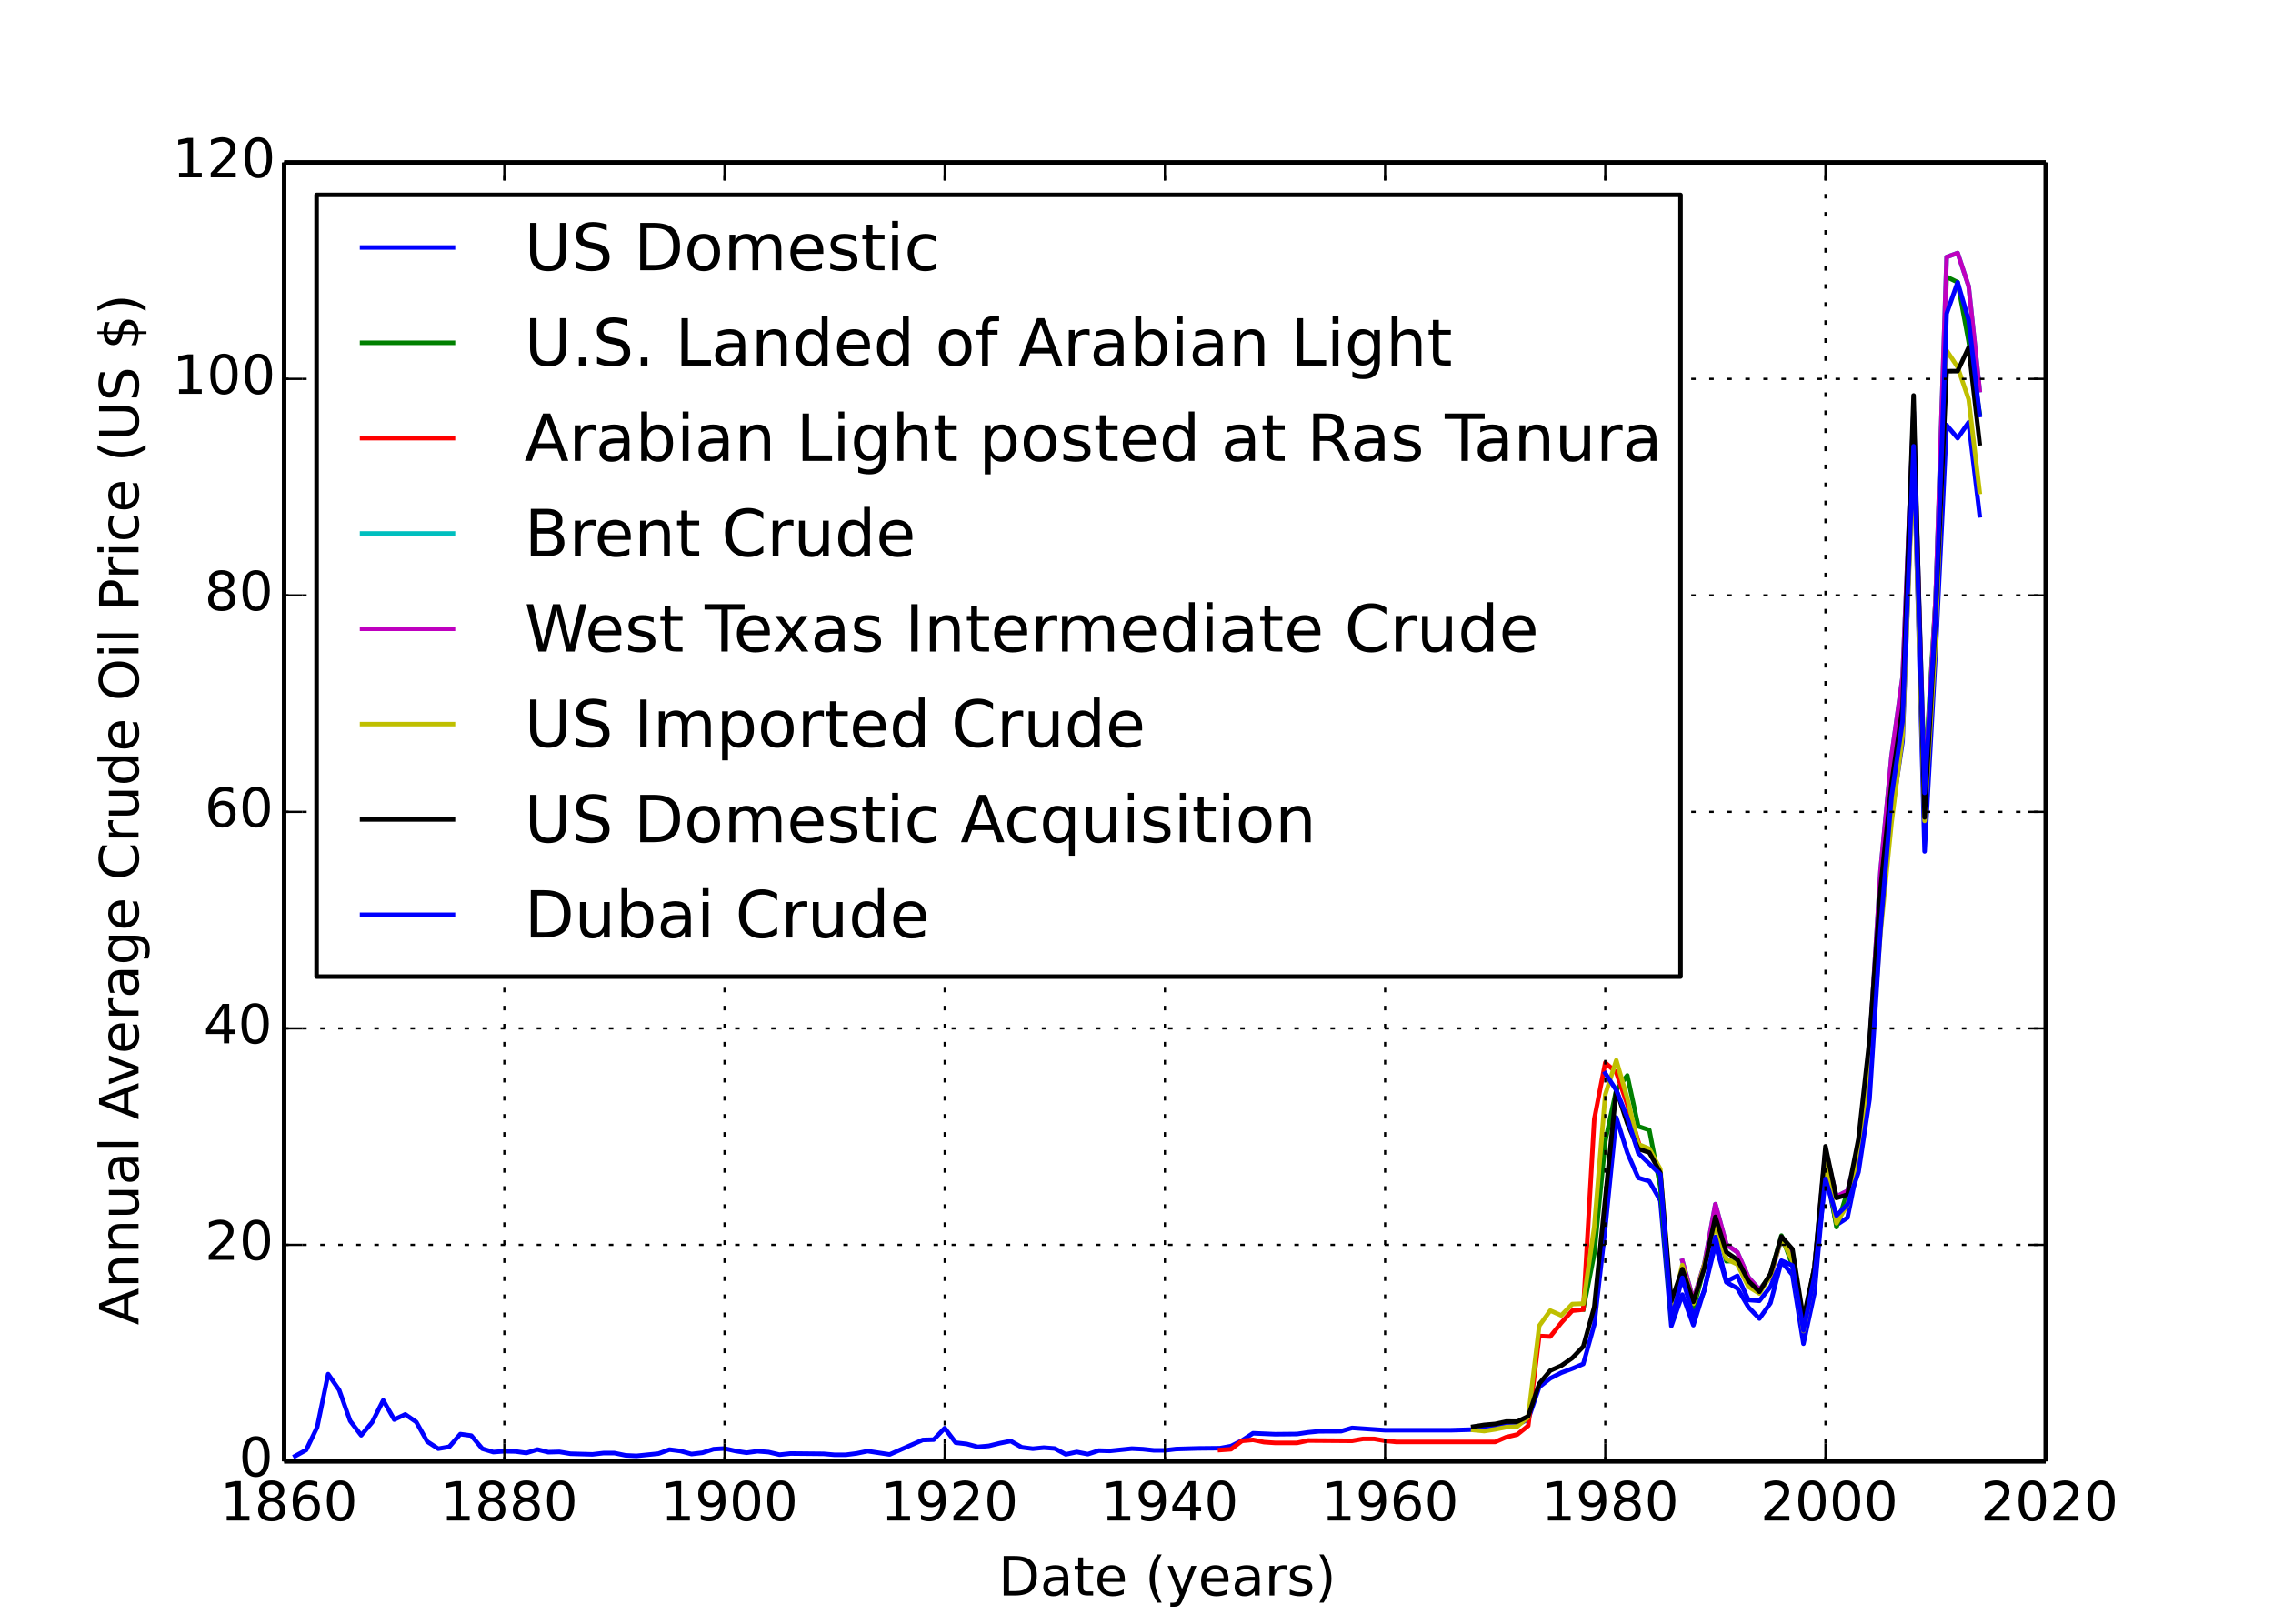 <?xml version="1.0" encoding="utf-8" standalone="no"?>
<!DOCTYPE svg PUBLIC "-//W3C//DTD SVG 1.1//EN"
  "http://www.w3.org/Graphics/SVG/1.1/DTD/svg11.dtd">
<!-- Created with matplotlib (http://matplotlib.org/) -->
<svg height="360pt" version="1.1" viewBox="0 0 504 360" width="504pt" xmlns="http://www.w3.org/2000/svg" xmlns:xlink="http://www.w3.org/1999/xlink">
 <defs>
  <style type="text/css">
*{stroke-linecap:butt;stroke-linejoin:round;}
  </style>
 </defs>
 <g id="figure_1">
  <g id="patch_1">
   <path d="
M0 360
L504 360
L504 0
L0 0
z
" style="fill:#ffffff;"/>
  </g>
  <g id="axes_1">
   <g id="patch_2">
    <path d="
M63 324
L453.6 324
L453.6 36
L63 36
z
" style="fill:#ffffff;"/>
   </g>
   <g id="line2d_1">
    <path clip-path="url(#pe2810ebbdc)" d="
M65.441 322.824
L67.882 321.48
L70.324 316.44
L72.765 304.656
L75.206 308.184
L77.647 315.024
L80.089 318.216
L82.53 315.312
L84.971 310.464
L87.412 314.736
L89.854 313.584
L92.295 315.264
L94.736 319.608
L97.177 321.192
L99.619 320.76
L102.06 317.952
L104.501 318.288
L106.943 321.192
L109.384 321.936
L111.825 321.744
L114.266 321.792
L116.707 322.128
L119.149 321.36
L121.59 321.96
L124.031 321.888
L126.472 322.296
L131.355 322.44
L133.796 322.152
L136.238 322.152
L138.679 322.656
L141.12 322.776
L146.002 322.272
L148.444 321.384
L150.885 321.696
L153.326 322.368
L155.767 322.08
L158.209 321.288
L160.65 321.144
L163.091 321.696
L165.533 322.08
L167.974 321.744
L170.415 321.936
L172.856 322.512
L175.297 322.248
L182.621 322.32
L185.062 322.536
L187.504 322.536
L189.945 322.224
L192.386 321.72
L197.269 322.464
L204.592 319.248
L207.034 319.176
L209.475 316.632
L211.916 319.848
L214.358 320.136
L216.799 320.784
L219.24 320.568
L221.681 319.968
L224.122 319.488
L226.564 320.88
L229.005 321.192
L231.446 320.952
L233.887 321.144
L236.329 322.44
L238.77 321.912
L241.211 322.392
L243.653 321.6
L246.094 321.672
L250.976 321.168
L253.417 321.288
L255.859 321.552
L258.3 321.552
L260.741 321.264
L265.624 321.12
L270.506 321.072
L272.948 320.616
L275.389 319.368
L277.83 317.76
L282.712 317.976
L287.595 317.928
L290.036 317.568
L292.477 317.328
L297.36 317.304
L299.801 316.584
L307.125 317.088
L316.89 317.088
L321.773 317.088
L326.655 316.944
L329.096 316.584
L331.538 316.368
L333.979 315.864
L336.42 315.864
L338.861 314.664
L341.302 307.512
L343.744 305.592
L346.185 304.344
L348.626 303.432
L351.068 302.4
L353.509 293.664
L355.95 272.184
L358.391 247.752
L360.832 255.552
L363.274 261.144
L365.715 261.888
L368.156 266.184
L370.597 293.976
L373.039 287.04
L375.48 293.808
L377.921 285.936
L380.363 275.928
L382.804 284.304
L385.245 285.624
L387.686 289.8
L390.127 292.344
L392.569 288.912
L395.01 279.696
L397.451 282.648
L399.892 297.912
L402.334 286.656
L404.775 259.872
L407.216 271.584
L409.658 269.976
L412.099 257.856
L414.54 235.752
L416.981 203.328
L419.422 180.744
L421.864 164.352
L424.305 98.304
L426.746 188.76
L429.188 144.696
L431.629 94.248
L434.07 97.152
L436.511 93.624
L438.953 114.264
L438.953 114.264" style="fill:none;stroke:#0000ff;stroke-linecap:square;"/>
   </g>
   <g id="line2d_2">
    <path clip-path="url(#pe2810ebbdc)" d="
M351.068 290.304
L353.509 277.968
L355.95 253.032
L358.391 241.632
L360.832 238.44
L363.274 249.72
L365.715 250.536
L368.156 263.16
L370.597 292.656
L373.039 281.088
L375.48 290.304
L377.921 280.896
L380.363 270.024
L382.804 279.624
L385.245 279.504
L387.686 284.112
L390.127 286.008
L392.569 282.792
L395.01 273.936
L397.451 280.536
L399.892 294.336
L402.334 280.728
L404.775 257.904
L407.216 272.064
L412.099 256.2
L414.54 232.776
L416.981 196.992
L419.422 178.776
L421.864 152.112
L424.305 97.488
L426.746 172.56
L429.188 132.84
L431.629 61.368
L434.07 62.568
L436.511 75.744
L438.953 91.608
L438.953 91.608" style="fill:none;stroke:#008000;stroke-linecap:square;"/>
   </g>
   <g id="line2d_3">
    <path clip-path="url(#pe2810ebbdc)" d="
M270.506 321.48
L272.948 321.312
L275.389 319.44
L277.83 319.224
L280.271 319.728
L282.712 319.896
L287.595 319.896
L290.036 319.368
L299.801 319.44
L302.243 319.008
L304.684 319.008
L307.125 319.44
L309.566 319.68
L331.538 319.68
L333.979 318.624
L336.42 318.048
L338.861 316.104
L341.302 296.208
L343.744 296.328
L346.185 293.28
L348.626 290.592
L351.068 290.352
L353.509 248.136
L355.95 235.608
L358.391 237.768
L360.832 244.872
L363.274 253.08
L363.274 253.08" style="fill:none;stroke:#ff0000;stroke-linecap:square;"/>
   </g>
   <g id="line2d_4">
    <path clip-path="url(#pe2810ebbdc)" d="
M373.039 279.528
L375.48 288.216
L377.921 280.248
L380.363 266.976
L382.804 275.904
L385.245 277.632
L387.686 283.176
L390.127 285.936
L392.569 283.152
L395.01 274.464
L397.451 278.136
L399.892 293.376
L402.334 281.04
L404.775 255.216
L407.216 265.296
L409.658 264.024
L412.099 254.76
L414.54 232.176
L416.981 193.032
L419.422 167.616
L421.864 150.144
L424.305 91.344
L426.746 175.824
L429.188 132.936
L431.629 56.976
L434.07 56.088
L436.511 63.456
L438.953 86.472
L438.953 86.472" style="fill:none;stroke:#00bfbf;stroke-linecap:square;"/>
   </g>
   <g id="line2d_5">
    <path clip-path="url(#pe2810ebbdc)" d="
M373.039 279.528
L375.48 288.216
L377.921 280.248
L380.363 266.976
L382.804 275.904
L385.245 277.632
L387.686 283.176
L390.127 285.936
L392.569 283.152
L395.01 274.464
L397.451 278.136
L399.892 293.376
L402.334 281.04
L404.775 255.216
L407.216 265.296
L409.658 264.024
L412.099 254.76
L414.54 232.176
L416.981 193.032
L419.422 167.616
L421.864 150.144
L424.305 91.344
L426.746 175.824
L429.188 132.936
L431.629 56.976
L434.07 56.088
L436.511 63.456
L438.953 86.472
L438.953 86.472" style="fill:none;stroke:#bf00bf;stroke-linecap:square;"/>
   </g>
   <g id="line2d_6">
    <path clip-path="url(#pe2810ebbdc)" d="
M326.655 317.04
L329.096 317.28
L331.538 316.896
L333.979 316.392
L336.42 316.272
L338.861 314.208
L341.302 293.952
L343.744 290.568
L346.185 291.648
L348.626 289.128
L351.068 289.032
L353.509 271.992
L355.95 242.664
L358.391 235.08
L360.832 243.48
L363.274 253.68
L365.715 254.688
L368.156 259.224
L370.597 290.4
L373.039 280.488
L375.48 289.056
L380.363 271.776
L382.804 279.12
L385.245 280.32
L387.686 285.264
L390.127 286.776
L392.569 282.864
L395.01 274.464
L397.451 279.528
L399.892 295.104
L402.334 282.576
L404.775 257.52
L407.216 271.2
L409.658 267.096
L412.099 257.496
L414.54 237.84
L416.981 206.736
L419.422 182.352
L421.864 163.104
L424.305 101.352
L426.746 181.992
L429.188 141.936
L431.629 77.688
L434.07 81.384
L436.511 88.536
L438.953 109.056
L438.953 109.056" style="fill:none;stroke:#bfbf00;stroke-linecap:square;"/>
   </g>
   <g id="line2d_7">
    <path clip-path="url(#pe2810ebbdc)" d="
M326.655 316.296
L329.096 315.912
L331.538 315.696
L333.979 315.168
L336.42 315.192
L338.861 313.992
L341.302 306.768
L343.744 303.864
L346.185 302.784
L348.626 301.08
L351.068 298.536
L353.509 289.752
L358.391 241.608
L360.832 249.072
L363.274 254.712
L365.715 255.528
L368.156 260.016
L370.597 288.432
L373.039 281.376
L375.48 288.624
L377.921 281.112
L380.363 269.784
L382.804 277.608
L385.245 279.288
L387.686 283.992
L390.127 286.392
L392.569 282.408
L395.01 274.152
L397.451 276.936
L399.892 292.368
L402.334 281.04
L404.775 254.136
L407.216 265.608
L409.658 264.84
L412.099 252.432
L414.54 230.472
L416.981 196.944
L419.422 173.712
L421.864 156.84
L424.305 87.672
L426.746 181.224
L429.188 136.776
L431.629 82.296
L434.07 82.272
L436.511 77.016
L438.953 98.28
L438.953 98.28" style="fill:none;stroke:#000000;stroke-linecap:square;"/>
   </g>
   <g id="line2d_8">
    <path clip-path="url(#pe2810ebbdc)" d="
M355.95 237.96
L358.391 241.704
L360.832 247.776
L363.274 255.672
L368.156 260.376
L370.597 292.656
L373.039 283.296
L375.48 291.936
L377.921 286.128
L380.363 274.248
L382.804 284.136
L385.245 282.864
L387.686 288.216
L390.127 288.408
L392.569 285.288
L395.01 279.504
L397.451 280.56
L399.892 294.984
L402.334 283.008
L404.775 261.384
L407.216 269.496
L409.658 267.048
L412.099 259.848
L414.54 243.696
L416.981 205.92
L419.422 176.568
L421.864 159.912
L424.305 98.928
L426.746 175.776
L429.188 136.656
L431.629 69.528
L434.07 62.592
L436.511 70.968
L438.953 92.016
L438.953 92.016" style="fill:none;stroke:#0000ff;stroke-linecap:square;"/>
   </g>
   <g id="matplotlib.axis_1">
    <g id="xtick_1">
     <g id="line2d_9">
      <path clip-path="url(#pe2810ebbdc)" d="
M63 324
L63 36" style="fill:none;stroke:#000000;stroke-dasharray:1,3;stroke-dashoffset:0.0;stroke-width:0.5;"/>
     </g>
     <g id="line2d_10">
      <defs>
       <path d="
M0 0
L0 -4" id="m93b0483c22" style="stroke:#000000;stroke-width:0.5;"/>
      </defs>
      <g>
       <use style="stroke:#000000;stroke-width:0.5;" x="63.0" xlink:href="#m93b0483c22" y="324.0"/>
      </g>
     </g>
     <g id="line2d_11">
      <defs>
       <path d="
M0 0
L0 4" id="m741efc42ff" style="stroke:#000000;stroke-width:0.5;"/>
      </defs>
      <g>
       <use style="stroke:#000000;stroke-width:0.5;" x="63.0" xlink:href="#m741efc42ff" y="36.0"/>
      </g>
     </g>
     <g id="text_1">
      <!-- 1860 -->
      <defs>
       <path d="
M12.406 8.297
L28.516 8.297
L28.516 63.922
L10.984 60.406
L10.984 69.391
L28.422 72.906
L38.281 72.906
L38.281 8.297
L54.391 8.297
L54.391 0
L12.406 0
z
" id="DejaVuSans-31"/>
       <path d="
M31.781 34.625
Q24.75 34.625 20.719 30.859
Q16.703 27.094 16.703 20.516
Q16.703 13.922 20.719 10.156
Q24.75 6.391 31.781 6.391
Q38.812 6.391 42.859 10.172
Q46.922 13.969 46.922 20.516
Q46.922 27.094 42.891 30.859
Q38.875 34.625 31.781 34.625
M21.922 38.812
Q15.578 40.375 12.031 44.719
Q8.5 49.078 8.5 55.328
Q8.5 64.062 14.719 69.141
Q20.953 74.219 31.781 74.219
Q42.672 74.219 48.875 69.141
Q55.078 64.062 55.078 55.328
Q55.078 49.078 51.531 44.719
Q48 40.375 41.703 38.812
Q48.828 37.156 52.797 32.312
Q56.781 27.484 56.781 20.516
Q56.781 9.906 50.312 4.234
Q43.844 -1.422 31.781 -1.422
Q19.734 -1.422 13.25 4.234
Q6.781 9.906 6.781 20.516
Q6.781 27.484 10.781 32.312
Q14.797 37.156 21.922 38.812
M18.312 54.391
Q18.312 48.734 21.844 45.562
Q25.391 42.391 31.781 42.391
Q38.141 42.391 41.719 45.562
Q45.312 48.734 45.312 54.391
Q45.312 60.062 41.719 63.234
Q38.141 66.406 31.781 66.406
Q25.391 66.406 21.844 63.234
Q18.312 60.062 18.312 54.391" id="DejaVuSans-38"/>
       <path d="
M31.781 66.406
Q24.172 66.406 20.328 58.906
Q16.5 51.422 16.5 36.375
Q16.5 21.391 20.328 13.891
Q24.172 6.391 31.781 6.391
Q39.453 6.391 43.281 13.891
Q47.125 21.391 47.125 36.375
Q47.125 51.422 43.281 58.906
Q39.453 66.406 31.781 66.406
M31.781 74.219
Q44.047 74.219 50.516 64.516
Q56.984 54.828 56.984 36.375
Q56.984 17.969 50.516 8.266
Q44.047 -1.422 31.781 -1.422
Q19.531 -1.422 13.062 8.266
Q6.594 17.969 6.594 36.375
Q6.594 54.828 13.062 64.516
Q19.531 74.219 31.781 74.219" id="DejaVuSans-30"/>
       <path d="
M33.016 40.375
Q26.375 40.375 22.484 35.828
Q18.609 31.297 18.609 23.391
Q18.609 15.531 22.484 10.953
Q26.375 6.391 33.016 6.391
Q39.656 6.391 43.531 10.953
Q47.406 15.531 47.406 23.391
Q47.406 31.297 43.531 35.828
Q39.656 40.375 33.016 40.375
M52.594 71.297
L52.594 62.312
Q48.875 64.062 45.094 64.984
Q41.312 65.922 37.594 65.922
Q27.828 65.922 22.672 59.328
Q17.531 52.734 16.797 39.406
Q19.672 43.656 24.016 45.922
Q28.375 48.188 33.594 48.188
Q44.578 48.188 50.953 41.516
Q57.328 34.859 57.328 23.391
Q57.328 12.156 50.688 5.359
Q44.047 -1.422 33.016 -1.422
Q20.359 -1.422 13.672 8.266
Q6.984 17.969 6.984 36.375
Q6.984 53.656 15.188 63.938
Q23.391 74.219 37.203 74.219
Q40.922 74.219 44.703 73.484
Q48.484 72.75 52.594 71.297" id="DejaVuSans-36"/>
      </defs>
      <g transform="translate(48.788 337.118)scale(0.12 -0.12)">
       <use xlink:href="#DejaVuSans-31"/>
       <use x="63.623" xlink:href="#DejaVuSans-38"/>
       <use x="127.246" xlink:href="#DejaVuSans-36"/>
       <use x="190.869" xlink:href="#DejaVuSans-30"/>
      </g>
     </g>
    </g>
    <g id="xtick_2">
     <g id="line2d_12">
      <path clip-path="url(#pe2810ebbdc)" d="
M111.825 324
L111.825 36" style="fill:none;stroke:#000000;stroke-dasharray:1,3;stroke-dashoffset:0.0;stroke-width:0.5;"/>
     </g>
     <g id="line2d_13">
      <g>
       <use style="stroke:#000000;stroke-width:0.5;" x="111.825" xlink:href="#m93b0483c22" y="324.0"/>
      </g>
     </g>
     <g id="line2d_14">
      <g>
       <use style="stroke:#000000;stroke-width:0.5;" x="111.825" xlink:href="#m741efc42ff" y="36.0"/>
      </g>
     </g>
     <g id="text_2">
      <!-- 1880 -->
      <g transform="translate(97.612 337.118)scale(0.12 -0.12)">
       <use xlink:href="#DejaVuSans-31"/>
       <use x="63.623" xlink:href="#DejaVuSans-38"/>
       <use x="127.246" xlink:href="#DejaVuSans-38"/>
       <use x="190.869" xlink:href="#DejaVuSans-30"/>
      </g>
     </g>
    </g>
    <g id="xtick_3">
     <g id="line2d_15">
      <path clip-path="url(#pe2810ebbdc)" d="
M160.65 324
L160.65 36" style="fill:none;stroke:#000000;stroke-dasharray:1,3;stroke-dashoffset:0.0;stroke-width:0.5;"/>
     </g>
     <g id="line2d_16">
      <g>
       <use style="stroke:#000000;stroke-width:0.5;" x="160.65" xlink:href="#m93b0483c22" y="324.0"/>
      </g>
     </g>
     <g id="line2d_17">
      <g>
       <use style="stroke:#000000;stroke-width:0.5;" x="160.65" xlink:href="#m741efc42ff" y="36.0"/>
      </g>
     </g>
     <g id="text_3">
      <!-- 1900 -->
      <defs>
       <path d="
M10.984 1.516
L10.984 10.5
Q14.703 8.734 18.5 7.812
Q22.312 6.891 25.984 6.891
Q35.75 6.891 40.891 13.453
Q46.047 20.016 46.781 33.406
Q43.953 29.203 39.594 26.953
Q35.25 24.703 29.984 24.703
Q19.047 24.703 12.672 31.312
Q6.297 37.938 6.297 49.422
Q6.297 60.641 12.938 67.422
Q19.578 74.219 30.609 74.219
Q43.266 74.219 49.922 64.516
Q56.594 54.828 56.594 36.375
Q56.594 19.141 48.406 8.859
Q40.234 -1.422 26.422 -1.422
Q22.703 -1.422 18.891 -0.688
Q15.094 0.047 10.984 1.516
M30.609 32.422
Q37.25 32.422 41.125 36.953
Q45.016 41.5 45.016 49.422
Q45.016 57.281 41.125 61.844
Q37.25 66.406 30.609 66.406
Q23.969 66.406 20.094 61.844
Q16.219 57.281 16.219 49.422
Q16.219 41.5 20.094 36.953
Q23.969 32.422 30.609 32.422" id="DejaVuSans-39"/>
      </defs>
      <g transform="translate(146.438 337.118)scale(0.12 -0.12)">
       <use xlink:href="#DejaVuSans-31"/>
       <use x="63.623" xlink:href="#DejaVuSans-39"/>
       <use x="127.246" xlink:href="#DejaVuSans-30"/>
       <use x="190.869" xlink:href="#DejaVuSans-30"/>
      </g>
     </g>
    </g>
    <g id="xtick_4">
     <g id="line2d_18">
      <path clip-path="url(#pe2810ebbdc)" d="
M209.475 324
L209.475 36" style="fill:none;stroke:#000000;stroke-dasharray:1,3;stroke-dashoffset:0.0;stroke-width:0.5;"/>
     </g>
     <g id="line2d_19">
      <g>
       <use style="stroke:#000000;stroke-width:0.5;" x="209.475" xlink:href="#m93b0483c22" y="324.0"/>
      </g>
     </g>
     <g id="line2d_20">
      <g>
       <use style="stroke:#000000;stroke-width:0.5;" x="209.475" xlink:href="#m741efc42ff" y="36.0"/>
      </g>
     </g>
     <g id="text_4">
      <!-- 1920 -->
      <defs>
       <path d="
M19.188 8.297
L53.609 8.297
L53.609 0
L7.328 0
L7.328 8.297
Q12.938 14.109 22.625 23.891
Q32.328 33.688 34.812 36.531
Q39.547 41.844 41.422 45.531
Q43.312 49.219 43.312 52.781
Q43.312 58.594 39.234 62.25
Q35.156 65.922 28.609 65.922
Q23.969 65.922 18.812 64.312
Q13.672 62.703 7.812 59.422
L7.812 69.391
Q13.766 71.781 18.938 73
Q24.125 74.219 28.422 74.219
Q39.75 74.219 46.484 68.547
Q53.219 62.891 53.219 53.422
Q53.219 48.922 51.531 44.891
Q49.859 40.875 45.406 35.406
Q44.188 33.984 37.641 27.219
Q31.109 20.453 19.188 8.297" id="DejaVuSans-32"/>
      </defs>
      <g transform="translate(195.262 337.118)scale(0.12 -0.12)">
       <use xlink:href="#DejaVuSans-31"/>
       <use x="63.623" xlink:href="#DejaVuSans-39"/>
       <use x="127.246" xlink:href="#DejaVuSans-32"/>
       <use x="190.869" xlink:href="#DejaVuSans-30"/>
      </g>
     </g>
    </g>
    <g id="xtick_5">
     <g id="line2d_21">
      <path clip-path="url(#pe2810ebbdc)" d="
M258.3 324
L258.3 36" style="fill:none;stroke:#000000;stroke-dasharray:1,3;stroke-dashoffset:0.0;stroke-width:0.5;"/>
     </g>
     <g id="line2d_22">
      <g>
       <use style="stroke:#000000;stroke-width:0.5;" x="258.3" xlink:href="#m93b0483c22" y="324.0"/>
      </g>
     </g>
     <g id="line2d_23">
      <g>
       <use style="stroke:#000000;stroke-width:0.5;" x="258.3" xlink:href="#m741efc42ff" y="36.0"/>
      </g>
     </g>
     <g id="text_5">
      <!-- 1940 -->
      <defs>
       <path d="
M37.797 64.312
L12.891 25.391
L37.797 25.391
z

M35.203 72.906
L47.609 72.906
L47.609 25.391
L58.016 25.391
L58.016 17.188
L47.609 17.188
L47.609 0
L37.797 0
L37.797 17.188
L4.891 17.188
L4.891 26.703
z
" id="DejaVuSans-34"/>
      </defs>
      <g transform="translate(244.088 337.118)scale(0.12 -0.12)">
       <use xlink:href="#DejaVuSans-31"/>
       <use x="63.623" xlink:href="#DejaVuSans-39"/>
       <use x="127.246" xlink:href="#DejaVuSans-34"/>
       <use x="190.869" xlink:href="#DejaVuSans-30"/>
      </g>
     </g>
    </g>
    <g id="xtick_6">
     <g id="line2d_24">
      <path clip-path="url(#pe2810ebbdc)" d="
M307.125 324
L307.125 36" style="fill:none;stroke:#000000;stroke-dasharray:1,3;stroke-dashoffset:0.0;stroke-width:0.5;"/>
     </g>
     <g id="line2d_25">
      <g>
       <use style="stroke:#000000;stroke-width:0.5;" x="307.125" xlink:href="#m93b0483c22" y="324.0"/>
      </g>
     </g>
     <g id="line2d_26">
      <g>
       <use style="stroke:#000000;stroke-width:0.5;" x="307.125" xlink:href="#m741efc42ff" y="36.0"/>
      </g>
     </g>
     <g id="text_6">
      <!-- 1960 -->
      <g transform="translate(292.913 337.118)scale(0.12 -0.12)">
       <use xlink:href="#DejaVuSans-31"/>
       <use x="63.623" xlink:href="#DejaVuSans-39"/>
       <use x="127.246" xlink:href="#DejaVuSans-36"/>
       <use x="190.869" xlink:href="#DejaVuSans-30"/>
      </g>
     </g>
    </g>
    <g id="xtick_7">
     <g id="line2d_27">
      <path clip-path="url(#pe2810ebbdc)" d="
M355.95 324
L355.95 36" style="fill:none;stroke:#000000;stroke-dasharray:1,3;stroke-dashoffset:0.0;stroke-width:0.5;"/>
     </g>
     <g id="line2d_28">
      <g>
       <use style="stroke:#000000;stroke-width:0.5;" x="355.95" xlink:href="#m93b0483c22" y="324.0"/>
      </g>
     </g>
     <g id="line2d_29">
      <g>
       <use style="stroke:#000000;stroke-width:0.5;" x="355.95" xlink:href="#m741efc42ff" y="36.0"/>
      </g>
     </g>
     <g id="text_7">
      <!-- 1980 -->
      <g transform="translate(341.738 337.118)scale(0.12 -0.12)">
       <use xlink:href="#DejaVuSans-31"/>
       <use x="63.623" xlink:href="#DejaVuSans-39"/>
       <use x="127.246" xlink:href="#DejaVuSans-38"/>
       <use x="190.869" xlink:href="#DejaVuSans-30"/>
      </g>
     </g>
    </g>
    <g id="xtick_8">
     <g id="line2d_30">
      <path clip-path="url(#pe2810ebbdc)" d="
M404.775 324
L404.775 36" style="fill:none;stroke:#000000;stroke-dasharray:1,3;stroke-dashoffset:0.0;stroke-width:0.5;"/>
     </g>
     <g id="line2d_31">
      <g>
       <use style="stroke:#000000;stroke-width:0.5;" x="404.775" xlink:href="#m93b0483c22" y="324.0"/>
      </g>
     </g>
     <g id="line2d_32">
      <g>
       <use style="stroke:#000000;stroke-width:0.5;" x="404.775" xlink:href="#m741efc42ff" y="36.0"/>
      </g>
     </g>
     <g id="text_8">
      <!-- 2000 -->
      <g transform="translate(390.343 337.118)scale(0.12 -0.12)">
       <use xlink:href="#DejaVuSans-32"/>
       <use x="63.623" xlink:href="#DejaVuSans-30"/>
       <use x="127.246" xlink:href="#DejaVuSans-30"/>
       <use x="190.869" xlink:href="#DejaVuSans-30"/>
      </g>
     </g>
    </g>
    <g id="xtick_9">
     <g id="line2d_33">
      <path clip-path="url(#pe2810ebbdc)" d="
M453.6 324
L453.6 36" style="fill:none;stroke:#000000;stroke-dasharray:1,3;stroke-dashoffset:0.0;stroke-width:0.5;"/>
     </g>
     <g id="line2d_34">
      <g>
       <use style="stroke:#000000;stroke-width:0.5;" x="453.6" xlink:href="#m93b0483c22" y="324.0"/>
      </g>
     </g>
     <g id="line2d_35">
      <g>
       <use style="stroke:#000000;stroke-width:0.5;" x="453.6" xlink:href="#m741efc42ff" y="36.0"/>
      </g>
     </g>
     <g id="text_9">
      <!-- 2020 -->
      <g transform="translate(439.168 337.118)scale(0.12 -0.12)">
       <use xlink:href="#DejaVuSans-32"/>
       <use x="63.623" xlink:href="#DejaVuSans-30"/>
       <use x="127.246" xlink:href="#DejaVuSans-32"/>
       <use x="190.869" xlink:href="#DejaVuSans-30"/>
      </g>
     </g>
    </g>
    <g id="text_10">
     <!-- Date (years) -->
     <defs>
      <path d="
M8.016 75.875
L15.828 75.875
Q23.141 64.359 26.781 53.312
Q30.422 42.281 30.422 31.391
Q30.422 20.453 26.781 9.375
Q23.141 -1.703 15.828 -13.188
L8.016 -13.188
Q14.5 -2 17.703 9.062
Q20.906 20.125 20.906 31.391
Q20.906 42.672 17.703 53.656
Q14.5 64.656 8.016 75.875" id="DejaVuSans-29"/>
      <path d="
M41.109 46.297
Q39.594 47.172 37.812 47.578
Q36.031 48 33.891 48
Q26.266 48 22.188 43.047
Q18.109 38.094 18.109 28.812
L18.109 0
L9.078 0
L9.078 54.688
L18.109 54.688
L18.109 46.188
Q20.953 51.172 25.484 53.578
Q30.031 56 36.531 56
Q37.453 56 38.578 55.875
Q39.703 55.766 41.062 55.516
z
" id="DejaVuSans-72"/>
      <path d="
M19.672 64.797
L19.672 8.109
L31.594 8.109
Q46.688 8.109 53.688 14.938
Q60.688 21.781 60.688 36.531
Q60.688 51.172 53.688 57.984
Q46.688 64.797 31.594 64.797
z

M9.812 72.906
L30.078 72.906
Q51.266 72.906 61.172 64.094
Q71.094 55.281 71.094 36.531
Q71.094 17.672 61.125 8.828
Q51.172 0 30.078 0
L9.812 0
z
" id="DejaVuSans-44"/>
      <path id="DejaVuSans-20"/>
      <path d="
M32.172 -5.078
Q28.375 -14.844 24.75 -17.812
Q21.141 -20.797 15.094 -20.797
L7.906 -20.797
L7.906 -13.281
L13.188 -13.281
Q16.891 -13.281 18.938 -11.516
Q21 -9.766 23.484 -3.219
L25.094 0.875
L2.984 54.688
L12.5 54.688
L29.594 11.922
L46.688 54.688
L56.203 54.688
z
" id="DejaVuSans-79"/>
      <path d="
M18.312 70.219
L18.312 54.688
L36.812 54.688
L36.812 47.703
L18.312 47.703
L18.312 18.016
Q18.312 11.328 20.141 9.422
Q21.969 7.516 27.594 7.516
L36.812 7.516
L36.812 0
L27.594 0
Q17.188 0 13.234 3.875
Q9.281 7.766 9.281 18.016
L9.281 47.703
L2.688 47.703
L2.688 54.688
L9.281 54.688
L9.281 70.219
z
" id="DejaVuSans-74"/>
      <path d="
M31 75.875
Q24.469 64.656 21.281 53.656
Q18.109 42.672 18.109 31.391
Q18.109 20.125 21.312 9.062
Q24.516 -2 31 -13.188
L23.188 -13.188
Q15.875 -1.703 12.234 9.375
Q8.594 20.453 8.594 31.391
Q8.594 42.281 12.203 53.312
Q15.828 64.359 23.188 75.875
z
" id="DejaVuSans-28"/>
      <path d="
M56.203 29.594
L56.203 25.203
L14.891 25.203
Q15.484 15.922 20.484 11.062
Q25.484 6.203 34.422 6.203
Q39.594 6.203 44.453 7.469
Q49.312 8.734 54.109 11.281
L54.109 2.781
Q49.266 0.734 44.188 -0.344
Q39.109 -1.422 33.891 -1.422
Q20.797 -1.422 13.156 6.188
Q5.516 13.812 5.516 26.812
Q5.516 40.234 12.766 48.109
Q20.016 56 32.328 56
Q43.359 56 49.781 48.891
Q56.203 41.797 56.203 29.594
M47.219 32.234
Q47.125 39.594 43.094 43.984
Q39.062 48.391 32.422 48.391
Q24.906 48.391 20.391 44.141
Q15.875 39.891 15.188 32.172
z
" id="DejaVuSans-65"/>
      <path d="
M44.281 53.078
L44.281 44.578
Q40.484 46.531 36.375 47.5
Q32.281 48.484 27.875 48.484
Q21.188 48.484 17.844 46.438
Q14.5 44.391 14.5 40.281
Q14.5 37.156 16.891 35.375
Q19.281 33.594 26.516 31.984
L29.594 31.297
Q39.156 29.25 43.188 25.516
Q47.219 21.781 47.219 15.094
Q47.219 7.469 41.188 3.016
Q35.156 -1.422 24.609 -1.422
Q20.219 -1.422 15.453 -0.562
Q10.688 0.297 5.422 2
L5.422 11.281
Q10.406 8.688 15.234 7.391
Q20.062 6.109 24.812 6.109
Q31.156 6.109 34.562 8.281
Q37.984 10.453 37.984 14.406
Q37.984 18.062 35.516 20.016
Q33.062 21.969 24.703 23.781
L21.578 24.516
Q13.234 26.266 9.516 29.906
Q5.812 33.547 5.812 39.891
Q5.812 47.609 11.281 51.797
Q16.75 56 26.812 56
Q31.781 56 36.172 55.266
Q40.578 54.547 44.281 53.078" id="DejaVuSans-73"/>
      <path d="
M34.281 27.484
Q23.391 27.484 19.188 25
Q14.984 22.516 14.984 16.5
Q14.984 11.719 18.141 8.906
Q21.297 6.109 26.703 6.109
Q34.188 6.109 38.703 11.406
Q43.219 16.703 43.219 25.484
L43.219 27.484
z

M52.203 31.203
L52.203 0
L43.219 0
L43.219 8.297
Q40.141 3.328 35.547 0.953
Q30.953 -1.422 24.312 -1.422
Q15.922 -1.422 10.953 3.297
Q6 8.016 6 15.922
Q6 25.141 12.172 29.828
Q18.359 34.516 30.609 34.516
L43.219 34.516
L43.219 35.406
Q43.219 41.609 39.141 45
Q35.062 48.391 27.688 48.391
Q23 48.391 18.547 47.266
Q14.109 46.141 10.016 43.891
L10.016 52.203
Q14.938 54.109 19.578 55.047
Q24.219 56 28.609 56
Q40.484 56 46.344 49.844
Q52.203 43.703 52.203 31.203" id="DejaVuSans-61"/>
     </defs>
     <g transform="translate(221.374 353.732)scale(0.12 -0.12)">
      <use xlink:href="#DejaVuSans-44"/>
      <use x="77.002" xlink:href="#DejaVuSans-61"/>
      <use x="138.281" xlink:href="#DejaVuSans-74"/>
      <use x="177.49" xlink:href="#DejaVuSans-65"/>
      <use x="239.014" xlink:href="#DejaVuSans-20"/>
      <use x="270.801" xlink:href="#DejaVuSans-28"/>
      <use x="309.814" xlink:href="#DejaVuSans-79"/>
      <use x="368.994" xlink:href="#DejaVuSans-65"/>
      <use x="430.518" xlink:href="#DejaVuSans-61"/>
      <use x="491.797" xlink:href="#DejaVuSans-72"/>
      <use x="532.91" xlink:href="#DejaVuSans-73"/>
      <use x="585.01" xlink:href="#DejaVuSans-29"/>
     </g>
    </g>
   </g>
   <g id="matplotlib.axis_2">
    <g id="ytick_1">
     <g id="line2d_36">
      <path clip-path="url(#pe2810ebbdc)" d="
M63 324
L453.6 324" style="fill:none;stroke:#000000;stroke-dasharray:1,3;stroke-dashoffset:0.0;stroke-width:0.5;"/>
     </g>
     <g id="line2d_37">
      <defs>
       <path d="
M0 0
L4 0" id="m728421d6d4" style="stroke:#000000;stroke-width:0.5;"/>
      </defs>
      <g>
       <use style="stroke:#000000;stroke-width:0.5;" x="63.0" xlink:href="#m728421d6d4" y="324.0"/>
      </g>
     </g>
     <g id="line2d_38">
      <defs>
       <path d="
M0 0
L-4 0" id="mcb0005524f" style="stroke:#000000;stroke-width:0.5;"/>
      </defs>
      <g>
       <use style="stroke:#000000;stroke-width:0.5;" x="453.6" xlink:href="#mcb0005524f" y="324.0"/>
      </g>
     </g>
     <g id="text_11">
      <!-- 0 -->
      <g transform="translate(52.953 327.311)scale(0.12 -0.12)">
       <use xlink:href="#DejaVuSans-30"/>
      </g>
     </g>
    </g>
    <g id="ytick_2">
     <g id="line2d_39">
      <path clip-path="url(#pe2810ebbdc)" d="
M63 276
L453.6 276" style="fill:none;stroke:#000000;stroke-dasharray:1,3;stroke-dashoffset:0.0;stroke-width:0.5;"/>
     </g>
     <g id="line2d_40">
      <g>
       <use style="stroke:#000000;stroke-width:0.5;" x="63.0" xlink:href="#m728421d6d4" y="276.0"/>
      </g>
     </g>
     <g id="line2d_41">
      <g>
       <use style="stroke:#000000;stroke-width:0.5;" x="453.6" xlink:href="#mcb0005524f" y="276.0"/>
      </g>
     </g>
     <g id="text_12">
      <!-- 20 -->
      <g transform="translate(45.406 279.311)scale(0.12 -0.12)">
       <use xlink:href="#DejaVuSans-32"/>
       <use x="63.623" xlink:href="#DejaVuSans-30"/>
      </g>
     </g>
    </g>
    <g id="ytick_3">
     <g id="line2d_42">
      <path clip-path="url(#pe2810ebbdc)" d="
M63 228
L453.6 228" style="fill:none;stroke:#000000;stroke-dasharray:1,3;stroke-dashoffset:0.0;stroke-width:0.5;"/>
     </g>
     <g id="line2d_43">
      <g>
       <use style="stroke:#000000;stroke-width:0.5;" x="63.0" xlink:href="#m728421d6d4" y="228.0"/>
      </g>
     </g>
     <g id="line2d_44">
      <g>
       <use style="stroke:#000000;stroke-width:0.5;" x="453.6" xlink:href="#mcb0005524f" y="228.0"/>
      </g>
     </g>
     <g id="text_13">
      <!-- 40 -->
      <g transform="translate(45.114 231.311)scale(0.12 -0.12)">
       <use xlink:href="#DejaVuSans-34"/>
       <use x="63.623" xlink:href="#DejaVuSans-30"/>
      </g>
     </g>
    </g>
    <g id="ytick_4">
     <g id="line2d_45">
      <path clip-path="url(#pe2810ebbdc)" d="
M63 180
L453.6 180" style="fill:none;stroke:#000000;stroke-dasharray:1,3;stroke-dashoffset:0.0;stroke-width:0.5;"/>
     </g>
     <g id="line2d_46">
      <g>
       <use style="stroke:#000000;stroke-width:0.5;" x="63.0" xlink:href="#m728421d6d4" y="180.0"/>
      </g>
     </g>
     <g id="line2d_47">
      <g>
       <use style="stroke:#000000;stroke-width:0.5;" x="453.6" xlink:href="#mcb0005524f" y="180.0"/>
      </g>
     </g>
     <g id="text_14">
      <!-- 60 -->
      <g transform="translate(45.365 183.311)scale(0.12 -0.12)">
       <use xlink:href="#DejaVuSans-36"/>
       <use x="63.623" xlink:href="#DejaVuSans-30"/>
      </g>
     </g>
    </g>
    <g id="ytick_5">
     <g id="line2d_48">
      <path clip-path="url(#pe2810ebbdc)" d="
M63 132
L453.6 132" style="fill:none;stroke:#000000;stroke-dasharray:1,3;stroke-dashoffset:0.0;stroke-width:0.5;"/>
     </g>
     <g id="line2d_49">
      <g>
       <use style="stroke:#000000;stroke-width:0.5;" x="63.0" xlink:href="#m728421d6d4" y="132.0"/>
      </g>
     </g>
     <g id="line2d_50">
      <g>
       <use style="stroke:#000000;stroke-width:0.5;" x="453.6" xlink:href="#mcb0005524f" y="132.0"/>
      </g>
     </g>
     <g id="text_15">
      <!-- 80 -->
      <g transform="translate(45.341 135.311)scale(0.12 -0.12)">
       <use xlink:href="#DejaVuSans-38"/>
       <use x="63.623" xlink:href="#DejaVuSans-30"/>
      </g>
     </g>
    </g>
    <g id="ytick_6">
     <g id="line2d_51">
      <path clip-path="url(#pe2810ebbdc)" d="
M63 84
L453.6 84" style="fill:none;stroke:#000000;stroke-dasharray:1,3;stroke-dashoffset:0.0;stroke-width:0.5;"/>
     </g>
     <g id="line2d_52">
      <g>
       <use style="stroke:#000000;stroke-width:0.5;" x="63.0" xlink:href="#m728421d6d4" y="84.0"/>
      </g>
     </g>
     <g id="line2d_53">
      <g>
       <use style="stroke:#000000;stroke-width:0.5;" x="453.6" xlink:href="#mcb0005524f" y="84.0"/>
      </g>
     </g>
     <g id="text_16">
      <!-- 100 -->
      <g transform="translate(38.21 87.311)scale(0.12 -0.12)">
       <use xlink:href="#DejaVuSans-31"/>
       <use x="63.623" xlink:href="#DejaVuSans-30"/>
       <use x="127.246" xlink:href="#DejaVuSans-30"/>
      </g>
     </g>
    </g>
    <g id="ytick_7">
     <g id="line2d_54">
      <path clip-path="url(#pe2810ebbdc)" d="
M63 36
L453.6 36" style="fill:none;stroke:#000000;stroke-dasharray:1,3;stroke-dashoffset:0.0;stroke-width:0.5;"/>
     </g>
     <g id="line2d_55">
      <g>
       <use style="stroke:#000000;stroke-width:0.5;" x="63.0" xlink:href="#m728421d6d4" y="36.0"/>
      </g>
     </g>
     <g id="line2d_56">
      <g>
       <use style="stroke:#000000;stroke-width:0.5;" x="453.6" xlink:href="#mcb0005524f" y="36.0"/>
      </g>
     </g>
     <g id="text_17">
      <!-- 120 -->
      <g transform="translate(38.21 39.311)scale(0.12 -0.12)">
       <use xlink:href="#DejaVuSans-31"/>
       <use x="63.623" xlink:href="#DejaVuSans-32"/>
       <use x="127.246" xlink:href="#DejaVuSans-30"/>
      </g>
     </g>
    </g>
    <g id="text_18">
     <!-- Annual Average Crude Oil Price (US $) -->
     <defs>
      <path d="
M39.406 66.219
Q28.656 66.219 22.328 58.203
Q16.016 50.203 16.016 36.375
Q16.016 22.609 22.328 14.594
Q28.656 6.594 39.406 6.594
Q50.141 6.594 56.422 14.594
Q62.703 22.609 62.703 36.375
Q62.703 50.203 56.422 58.203
Q50.141 66.219 39.406 66.219
M39.406 74.219
Q54.734 74.219 63.906 63.938
Q73.094 53.656 73.094 36.375
Q73.094 19.141 63.906 8.859
Q54.734 -1.422 39.406 -1.422
Q24.031 -1.422 14.812 8.828
Q5.609 19.094 5.609 36.375
Q5.609 53.656 14.812 63.938
Q24.031 74.219 39.406 74.219" id="DejaVuSans-4f"/>
      <path d="
M19.672 64.797
L19.672 37.406
L32.078 37.406
Q38.969 37.406 42.719 40.969
Q46.484 44.531 46.484 51.125
Q46.484 57.672 42.719 61.234
Q38.969 64.797 32.078 64.797
z

M9.812 72.906
L32.078 72.906
Q44.344 72.906 50.609 67.359
Q56.891 61.812 56.891 51.125
Q56.891 40.328 50.609 34.812
Q44.344 29.297 32.078 29.297
L19.672 29.297
L19.672 0
L9.812 0
z
" id="DejaVuSans-50"/>
      <path d="
M54.891 33.016
L54.891 0
L45.906 0
L45.906 32.719
Q45.906 40.484 42.875 44.328
Q39.844 48.188 33.797 48.188
Q26.516 48.188 22.312 43.547
Q18.109 38.922 18.109 30.906
L18.109 0
L9.078 0
L9.078 54.688
L18.109 54.688
L18.109 46.188
Q21.344 51.125 25.703 53.562
Q30.078 56 35.797 56
Q45.219 56 50.047 50.172
Q54.891 44.344 54.891 33.016" id="DejaVuSans-6e"/>
      <path d="
M9.422 75.984
L18.406 75.984
L18.406 0
L9.422 0
z
" id="DejaVuSans-6c"/>
      <path d="
M48.781 52.594
L48.781 44.188
Q44.969 46.297 41.141 47.344
Q37.312 48.391 33.406 48.391
Q24.656 48.391 19.812 42.844
Q14.984 37.312 14.984 27.297
Q14.984 17.281 19.812 11.734
Q24.656 6.203 33.406 6.203
Q37.312 6.203 41.141 7.25
Q44.969 8.297 48.781 10.406
L48.781 2.094
Q45.016 0.344 40.984 -0.531
Q36.969 -1.422 32.422 -1.422
Q20.062 -1.422 12.781 6.344
Q5.516 14.109 5.516 27.297
Q5.516 40.672 12.859 48.328
Q20.219 56 33.016 56
Q37.156 56 41.109 55.141
Q45.062 54.297 48.781 52.594" id="DejaVuSans-63"/>
      <path d="
M53.516 70.516
L53.516 60.891
Q47.906 63.578 42.922 64.891
Q37.938 66.219 33.297 66.219
Q25.25 66.219 20.875 63.094
Q16.5 59.969 16.5 54.203
Q16.5 49.359 19.406 46.891
Q22.312 44.438 30.422 42.922
L36.375 41.703
Q47.406 39.594 52.656 34.297
Q57.906 29 57.906 20.125
Q57.906 9.516 50.797 4.047
Q43.703 -1.422 29.984 -1.422
Q24.812 -1.422 18.969 -0.25
Q13.141 0.922 6.891 3.219
L6.891 13.375
Q12.891 10.016 18.656 8.297
Q24.422 6.594 29.984 6.594
Q38.422 6.594 43.016 9.906
Q47.609 13.234 47.609 19.391
Q47.609 24.75 44.312 27.781
Q41.016 30.812 33.5 32.328
L27.484 33.5
Q16.453 35.688 11.516 40.375
Q6.594 45.062 6.594 53.422
Q6.594 63.094 13.406 68.656
Q20.219 74.219 32.172 74.219
Q37.312 74.219 42.625 73.281
Q47.953 72.359 53.516 70.516" id="DejaVuSans-53"/>
      <path d="
M34.188 63.188
L20.797 26.906
L47.609 26.906
z

M28.609 72.906
L39.797 72.906
L67.578 0
L57.328 0
L50.688 18.703
L17.828 18.703
L11.188 0
L0.781 0
z
" id="DejaVuSans-41"/>
      <path d="
M33.797 -14.703
L28.906 -14.703
L28.859 0
Q23.734 0.094 18.609 1.188
Q13.484 2.297 8.297 4.5
L8.297 13.281
Q13.281 10.156 18.375 8.562
Q23.484 6.984 28.906 6.938
L28.906 29.203
Q18.109 30.953 13.203 35.156
Q8.297 39.359 8.297 46.688
Q8.297 54.641 13.625 59.219
Q18.953 63.812 28.906 64.5
L28.906 75.984
L33.797 75.984
L33.797 64.656
Q38.328 64.453 42.578 63.688
Q46.828 62.938 50.875 61.625
L50.875 53.078
Q46.828 55.125 42.547 56.25
Q38.281 57.375 33.797 57.562
L33.797 36.719
Q44.875 35.016 50.094 30.609
Q55.328 26.219 55.328 18.609
Q55.328 10.359 49.781 5.594
Q44.234 0.828 33.797 0.094
z

M28.906 37.594
L28.906 57.625
Q23.25 56.984 20.266 54.391
Q17.281 51.812 17.281 47.516
Q17.281 43.312 20.031 40.969
Q22.797 38.625 28.906 37.594
M33.797 28.219
L33.797 7.078
Q39.984 7.906 43.141 10.594
Q46.297 13.281 46.297 17.672
Q46.297 21.969 43.281 24.5
Q40.281 27.047 33.797 28.219" id="DejaVuSans-24"/>
      <path d="
M64.406 67.281
L64.406 56.891
Q59.422 61.531 53.781 63.812
Q48.141 66.109 41.797 66.109
Q29.297 66.109 22.656 58.469
Q16.016 50.828 16.016 36.375
Q16.016 21.969 22.656 14.328
Q29.297 6.688 41.797 6.688
Q48.141 6.688 53.781 8.984
Q59.422 11.281 64.406 15.922
L64.406 5.609
Q59.234 2.094 53.438 0.328
Q47.656 -1.422 41.219 -1.422
Q24.656 -1.422 15.125 8.703
Q5.609 18.844 5.609 36.375
Q5.609 53.953 15.125 64.078
Q24.656 74.219 41.219 74.219
Q47.75 74.219 53.531 72.484
Q59.328 70.75 64.406 67.281" id="DejaVuSans-43"/>
      <path d="
M8.5 21.578
L8.5 54.688
L17.484 54.688
L17.484 21.922
Q17.484 14.156 20.5 10.266
Q23.531 6.391 29.594 6.391
Q36.859 6.391 41.078 11.031
Q45.312 15.672 45.312 23.688
L45.312 54.688
L54.297 54.688
L54.297 0
L45.312 0
L45.312 8.406
Q42.047 3.422 37.719 1
Q33.406 -1.422 27.688 -1.422
Q18.266 -1.422 13.375 4.438
Q8.5 10.297 8.5 21.578
M31.109 56
z
" id="DejaVuSans-75"/>
      <path d="
M45.406 27.984
Q45.406 37.75 41.375 43.109
Q37.359 48.484 30.078 48.484
Q22.859 48.484 18.828 43.109
Q14.797 37.75 14.797 27.984
Q14.797 18.266 18.828 12.891
Q22.859 7.516 30.078 7.516
Q37.359 7.516 41.375 12.891
Q45.406 18.266 45.406 27.984
M54.391 6.781
Q54.391 -7.172 48.188 -13.984
Q42 -20.797 29.203 -20.797
Q24.469 -20.797 20.266 -20.094
Q16.062 -19.391 12.109 -17.922
L12.109 -9.188
Q16.062 -11.328 19.922 -12.344
Q23.781 -13.375 27.781 -13.375
Q36.625 -13.375 41.016 -8.766
Q45.406 -4.156 45.406 5.172
L45.406 9.625
Q42.625 4.781 38.281 2.391
Q33.938 0 27.875 0
Q17.828 0 11.672 7.656
Q5.516 15.328 5.516 27.984
Q5.516 40.672 11.672 48.328
Q17.828 56 27.875 56
Q33.938 56 38.281 53.609
Q42.625 51.219 45.406 46.391
L45.406 54.688
L54.391 54.688
z
" id="DejaVuSans-67"/>
      <path d="
M45.406 46.391
L45.406 75.984
L54.391 75.984
L54.391 0
L45.406 0
L45.406 8.203
Q42.578 3.328 38.25 0.953
Q33.938 -1.422 27.875 -1.422
Q17.969 -1.422 11.734 6.484
Q5.516 14.406 5.516 27.297
Q5.516 40.188 11.734 48.094
Q17.969 56 27.875 56
Q33.938 56 38.25 53.625
Q42.578 51.266 45.406 46.391
M14.797 27.297
Q14.797 17.391 18.875 11.75
Q22.953 6.109 30.078 6.109
Q37.203 6.109 41.297 11.75
Q45.406 17.391 45.406 27.297
Q45.406 37.203 41.297 42.844
Q37.203 48.484 30.078 48.484
Q22.953 48.484 18.875 42.844
Q14.797 37.203 14.797 27.297" id="DejaVuSans-64"/>
      <path d="
M2.984 54.688
L12.5 54.688
L29.594 8.797
L46.688 54.688
L56.203 54.688
L35.688 0
L23.484 0
z
" id="DejaVuSans-76"/>
      <path d="
M9.422 54.688
L18.406 54.688
L18.406 0
L9.422 0
z

M9.422 75.984
L18.406 75.984
L18.406 64.594
L9.422 64.594
z
" id="DejaVuSans-69"/>
      <path d="
M8.688 72.906
L18.609 72.906
L18.609 28.609
Q18.609 16.891 22.844 11.734
Q27.094 6.594 36.625 6.594
Q46.094 6.594 50.344 11.734
Q54.594 16.891 54.594 28.609
L54.594 72.906
L64.5 72.906
L64.5 27.391
Q64.5 13.141 57.438 5.859
Q50.391 -1.422 36.625 -1.422
Q22.797 -1.422 15.734 5.859
Q8.688 13.141 8.688 27.391
z
" id="DejaVuSans-55"/>
     </defs>
     <g transform="translate(30.714 293.774)rotate(-90.0)scale(0.12 -0.12)">
      <use xlink:href="#DejaVuSans-41"/>
      <use x="68.408" xlink:href="#DejaVuSans-6e"/>
      <use x="131.787" xlink:href="#DejaVuSans-6e"/>
      <use x="195.166" xlink:href="#DejaVuSans-75"/>
      <use x="258.545" xlink:href="#DejaVuSans-61"/>
      <use x="319.824" xlink:href="#DejaVuSans-6c"/>
      <use x="347.607" xlink:href="#DejaVuSans-20"/>
      <use x="379.395" xlink:href="#DejaVuSans-41"/>
      <use x="441.928" xlink:href="#DejaVuSans-76"/>
      <use x="501.107" xlink:href="#DejaVuSans-65"/>
      <use x="562.631" xlink:href="#DejaVuSans-72"/>
      <use x="603.744" xlink:href="#DejaVuSans-61"/>
      <use x="665.023" xlink:href="#DejaVuSans-67"/>
      <use x="728.5" xlink:href="#DejaVuSans-65"/>
      <use x="790.023" xlink:href="#DejaVuSans-20"/>
      <use x="821.811" xlink:href="#DejaVuSans-43"/>
      <use x="891.635" xlink:href="#DejaVuSans-72"/>
      <use x="932.748" xlink:href="#DejaVuSans-75"/>
      <use x="996.127" xlink:href="#DejaVuSans-64"/>
      <use x="1059.604" xlink:href="#DejaVuSans-65"/>
      <use x="1121.127" xlink:href="#DejaVuSans-20"/>
      <use x="1152.914" xlink:href="#DejaVuSans-4f"/>
      <use x="1231.625" xlink:href="#DejaVuSans-69"/>
      <use x="1259.408" xlink:href="#DejaVuSans-6c"/>
      <use x="1287.191" xlink:href="#DejaVuSans-20"/>
      <use x="1318.979" xlink:href="#DejaVuSans-50"/>
      <use x="1377.531" xlink:href="#DejaVuSans-72"/>
      <use x="1418.645" xlink:href="#DejaVuSans-69"/>
      <use x="1446.428" xlink:href="#DejaVuSans-63"/>
      <use x="1501.408" xlink:href="#DejaVuSans-65"/>
      <use x="1562.932" xlink:href="#DejaVuSans-20"/>
      <use x="1594.719" xlink:href="#DejaVuSans-28"/>
      <use x="1633.732" xlink:href="#DejaVuSans-55"/>
      <use x="1706.926" xlink:href="#DejaVuSans-53"/>
      <use x="1770.402" xlink:href="#DejaVuSans-20"/>
      <use x="1802.189" xlink:href="#DejaVuSans-24"/>
      <use x="1865.812" xlink:href="#DejaVuSans-29"/>
     </g>
    </g>
   </g>
   <g id="patch_3">
    <path d="
M63 36
L453.6 36" style="fill:none;stroke:#000000;"/>
   </g>
   <g id="patch_4">
    <path d="
M453.6 324
L453.6 36" style="fill:none;stroke:#000000;"/>
   </g>
   <g id="patch_5">
    <path d="
M63 324
L453.6 324" style="fill:none;stroke:#000000;"/>
   </g>
   <g id="patch_6">
    <path d="
M63 324
L63 36" style="fill:none;stroke:#000000;"/>
   </g>
   <g id="legend_1">
    <g id="patch_7">
     <path d="
M70.2 216.523
L372.634 216.523
L372.634 43.2
L70.2 43.2
L70.2 216.523
z
" style="fill:#ffffff;stroke:#000000;"/>
    </g>
    <g id="line2d_57">
     <path d="
M80.28 54.862
L100.44 54.862" style="fill:none;stroke:#0000ff;stroke-linecap:square;"/>
    </g>
    <g id="line2d_58"/>
    <g id="text_19">
     <!-- US Domestic -->
     <defs>
      <path d="
M30.609 48.391
Q23.391 48.391 19.188 42.75
Q14.984 37.109 14.984 27.297
Q14.984 17.484 19.156 11.844
Q23.344 6.203 30.609 6.203
Q37.797 6.203 41.984 11.859
Q46.188 17.531 46.188 27.297
Q46.188 37.016 41.984 42.703
Q37.797 48.391 30.609 48.391
M30.609 56
Q42.328 56 49.016 48.375
Q55.719 40.766 55.719 27.297
Q55.719 13.875 49.016 6.219
Q42.328 -1.422 30.609 -1.422
Q18.844 -1.422 12.172 6.219
Q5.516 13.875 5.516 27.297
Q5.516 40.766 12.172 48.375
Q18.844 56 30.609 56" id="DejaVuSans-6f"/>
      <path d="
M52 44.188
Q55.375 50.25 60.062 53.125
Q64.75 56 71.094 56
Q79.641 56 84.281 50.016
Q88.922 44.047 88.922 33.016
L88.922 0
L79.891 0
L79.891 32.719
Q79.891 40.578 77.094 44.375
Q74.312 48.188 68.609 48.188
Q61.625 48.188 57.562 43.547
Q53.516 38.922 53.516 30.906
L53.516 0
L44.484 0
L44.484 32.719
Q44.484 40.625 41.703 44.406
Q38.922 48.188 33.109 48.188
Q26.219 48.188 22.156 43.531
Q18.109 38.875 18.109 30.906
L18.109 0
L9.078 0
L9.078 54.688
L18.109 54.688
L18.109 46.188
Q21.188 51.219 25.484 53.609
Q29.781 56 35.688 56
Q41.656 56 45.828 52.969
Q50 49.953 52 44.188" id="DejaVuSans-6d"/>
     </defs>
     <g transform="translate(116.28 59.902)scale(0.144 -0.144)">
      <use xlink:href="#DejaVuSans-55"/>
      <use x="73.193" xlink:href="#DejaVuSans-53"/>
      <use x="136.67" xlink:href="#DejaVuSans-20"/>
      <use x="168.457" xlink:href="#DejaVuSans-44"/>
      <use x="245.459" xlink:href="#DejaVuSans-6f"/>
      <use x="306.641" xlink:href="#DejaVuSans-6d"/>
      <use x="404.053" xlink:href="#DejaVuSans-65"/>
      <use x="465.576" xlink:href="#DejaVuSans-73"/>
      <use x="517.676" xlink:href="#DejaVuSans-74"/>
      <use x="556.885" xlink:href="#DejaVuSans-69"/>
      <use x="584.668" xlink:href="#DejaVuSans-63"/>
     </g>
    </g>
    <g id="line2d_59">
     <path d="
M80.28 75.998
L100.44 75.998" style="fill:none;stroke:#008000;stroke-linecap:square;"/>
    </g>
    <g id="line2d_60"/>
    <g id="text_20">
     <!-- U.S. Landed of Arabian Light -->
     <defs>
      <path d="
M37.109 75.984
L37.109 68.5
L28.516 68.5
Q23.688 68.5 21.797 66.547
Q19.922 64.594 19.922 59.516
L19.922 54.688
L34.719 54.688
L34.719 47.703
L19.922 47.703
L19.922 0
L10.891 0
L10.891 47.703
L2.297 47.703
L2.297 54.688
L10.891 54.688
L10.891 58.5
Q10.891 67.625 15.141 71.797
Q19.391 75.984 28.609 75.984
z
" id="DejaVuSans-66"/>
      <path d="
M9.812 72.906
L19.672 72.906
L19.672 8.297
L55.172 8.297
L55.172 0
L9.812 0
z
" id="DejaVuSans-4c"/>
      <path d="
M48.688 27.297
Q48.688 37.203 44.609 42.844
Q40.531 48.484 33.406 48.484
Q26.266 48.484 22.188 42.844
Q18.109 37.203 18.109 27.297
Q18.109 17.391 22.188 11.75
Q26.266 6.109 33.406 6.109
Q40.531 6.109 44.609 11.75
Q48.688 17.391 48.688 27.297
M18.109 46.391
Q20.953 51.266 25.266 53.625
Q29.594 56 35.594 56
Q45.562 56 51.781 48.094
Q58.016 40.188 58.016 27.297
Q58.016 14.406 51.781 6.484
Q45.562 -1.422 35.594 -1.422
Q29.594 -1.422 25.266 0.953
Q20.953 3.328 18.109 8.203
L18.109 0
L9.078 0
L9.078 75.984
L18.109 75.984
z
" id="DejaVuSans-62"/>
      <path d="
M54.891 33.016
L54.891 0
L45.906 0
L45.906 32.719
Q45.906 40.484 42.875 44.328
Q39.844 48.188 33.797 48.188
Q26.516 48.188 22.312 43.547
Q18.109 38.922 18.109 30.906
L18.109 0
L9.078 0
L9.078 75.984
L18.109 75.984
L18.109 46.188
Q21.344 51.125 25.703 53.562
Q30.078 56 35.797 56
Q45.219 56 50.047 50.172
Q54.891 44.344 54.891 33.016" id="DejaVuSans-68"/>
      <path d="
M10.688 12.406
L21 12.406
L21 0
L10.688 0
z
" id="DejaVuSans-2e"/>
     </defs>
     <g transform="translate(116.28 81.038)scale(0.144 -0.144)">
      <use xlink:href="#DejaVuSans-55"/>
      <use x="73.193" xlink:href="#DejaVuSans-2e"/>
      <use x="104.98" xlink:href="#DejaVuSans-53"/>
      <use x="168.457" xlink:href="#DejaVuSans-2e"/>
      <use x="200.244" xlink:href="#DejaVuSans-20"/>
      <use x="232.031" xlink:href="#DejaVuSans-4c"/>
      <use x="287.744" xlink:href="#DejaVuSans-61"/>
      <use x="349.023" xlink:href="#DejaVuSans-6e"/>
      <use x="412.402" xlink:href="#DejaVuSans-64"/>
      <use x="475.879" xlink:href="#DejaVuSans-65"/>
      <use x="537.402" xlink:href="#DejaVuSans-64"/>
      <use x="600.879" xlink:href="#DejaVuSans-20"/>
      <use x="632.666" xlink:href="#DejaVuSans-6f"/>
      <use x="693.848" xlink:href="#DejaVuSans-66"/>
      <use x="729.053" xlink:href="#DejaVuSans-20"/>
      <use x="760.84" xlink:href="#DejaVuSans-41"/>
      <use x="829.248" xlink:href="#DejaVuSans-72"/>
      <use x="870.361" xlink:href="#DejaVuSans-61"/>
      <use x="931.641" xlink:href="#DejaVuSans-62"/>
      <use x="995.117" xlink:href="#DejaVuSans-69"/>
      <use x="1022.9" xlink:href="#DejaVuSans-61"/>
      <use x="1084.18" xlink:href="#DejaVuSans-6e"/>
      <use x="1147.559" xlink:href="#DejaVuSans-20"/>
      <use x="1179.346" xlink:href="#DejaVuSans-4c"/>
      <use x="1235.059" xlink:href="#DejaVuSans-69"/>
      <use x="1262.842" xlink:href="#DejaVuSans-67"/>
      <use x="1326.318" xlink:href="#DejaVuSans-68"/>
      <use x="1389.697" xlink:href="#DejaVuSans-74"/>
     </g>
    </g>
    <g id="line2d_61">
     <path d="
M80.28 97.135
L100.44 97.135" style="fill:none;stroke:#ff0000;stroke-linecap:square;"/>
    </g>
    <g id="line2d_62"/>
    <g id="text_21">
     <!-- Arabian Light posted at Ras Tanura -->
     <defs>
      <path d="
M44.391 34.188
Q47.562 33.109 50.562 29.594
Q53.562 26.078 56.594 19.922
L66.609 0
L56 0
L46.688 18.703
Q43.062 26.031 39.672 28.422
Q36.281 30.812 30.422 30.812
L19.672 30.812
L19.672 0
L9.812 0
L9.812 72.906
L32.078 72.906
Q44.578 72.906 50.734 67.672
Q56.891 62.453 56.891 51.906
Q56.891 45.016 53.688 40.469
Q50.484 35.938 44.391 34.188
M19.672 64.797
L19.672 38.922
L32.078 38.922
Q39.203 38.922 42.844 42.219
Q46.484 45.516 46.484 51.906
Q46.484 58.297 42.844 61.547
Q39.203 64.797 32.078 64.797
z
" id="DejaVuSans-52"/>
      <path d="
M18.109 8.203
L18.109 -20.797
L9.078 -20.797
L9.078 54.688
L18.109 54.688
L18.109 46.391
Q20.953 51.266 25.266 53.625
Q29.594 56 35.594 56
Q45.562 56 51.781 48.094
Q58.016 40.188 58.016 27.297
Q58.016 14.406 51.781 6.484
Q45.562 -1.422 35.594 -1.422
Q29.594 -1.422 25.266 0.953
Q20.953 3.328 18.109 8.203
M48.688 27.297
Q48.688 37.203 44.609 42.844
Q40.531 48.484 33.406 48.484
Q26.266 48.484 22.188 42.844
Q18.109 37.203 18.109 27.297
Q18.109 17.391 22.188 11.75
Q26.266 6.109 33.406 6.109
Q40.531 6.109 44.609 11.75
Q48.688 17.391 48.688 27.297" id="DejaVuSans-70"/>
      <path d="
M-0.297 72.906
L61.375 72.906
L61.375 64.594
L35.5 64.594
L35.5 0
L25.594 0
L25.594 64.594
L-0.297 64.594
z
" id="DejaVuSans-54"/>
     </defs>
     <g transform="translate(116.28 102.175)scale(0.144 -0.144)">
      <use xlink:href="#DejaVuSans-41"/>
      <use x="68.408" xlink:href="#DejaVuSans-72"/>
      <use x="109.521" xlink:href="#DejaVuSans-61"/>
      <use x="170.801" xlink:href="#DejaVuSans-62"/>
      <use x="234.277" xlink:href="#DejaVuSans-69"/>
      <use x="262.061" xlink:href="#DejaVuSans-61"/>
      <use x="323.34" xlink:href="#DejaVuSans-6e"/>
      <use x="386.719" xlink:href="#DejaVuSans-20"/>
      <use x="418.506" xlink:href="#DejaVuSans-4c"/>
      <use x="474.219" xlink:href="#DejaVuSans-69"/>
      <use x="502.002" xlink:href="#DejaVuSans-67"/>
      <use x="565.479" xlink:href="#DejaVuSans-68"/>
      <use x="628.857" xlink:href="#DejaVuSans-74"/>
      <use x="668.066" xlink:href="#DejaVuSans-20"/>
      <use x="699.854" xlink:href="#DejaVuSans-70"/>
      <use x="763.33" xlink:href="#DejaVuSans-6f"/>
      <use x="824.512" xlink:href="#DejaVuSans-73"/>
      <use x="876.611" xlink:href="#DejaVuSans-74"/>
      <use x="915.82" xlink:href="#DejaVuSans-65"/>
      <use x="977.344" xlink:href="#DejaVuSans-64"/>
      <use x="1040.82" xlink:href="#DejaVuSans-20"/>
      <use x="1072.607" xlink:href="#DejaVuSans-61"/>
      <use x="1133.887" xlink:href="#DejaVuSans-74"/>
      <use x="1173.096" xlink:href="#DejaVuSans-20"/>
      <use x="1204.883" xlink:href="#DejaVuSans-52"/>
      <use x="1272.115" xlink:href="#DejaVuSans-61"/>
      <use x="1333.395" xlink:href="#DejaVuSans-73"/>
      <use x="1385.494" xlink:href="#DejaVuSans-20"/>
      <use x="1417.281" xlink:href="#DejaVuSans-54"/>
      <use x="1461.865" xlink:href="#DejaVuSans-61"/>
      <use x="1523.145" xlink:href="#DejaVuSans-6e"/>
      <use x="1586.523" xlink:href="#DejaVuSans-75"/>
      <use x="1649.902" xlink:href="#DejaVuSans-72"/>
      <use x="1691.016" xlink:href="#DejaVuSans-61"/>
     </g>
    </g>
    <g id="line2d_63">
     <path d="
M80.28 118.271
L100.44 118.271" style="fill:none;stroke:#00bfbf;stroke-linecap:square;"/>
    </g>
    <g id="line2d_64"/>
    <g id="text_22">
     <!-- Brent Crude -->
     <defs>
      <path d="
M19.672 34.812
L19.672 8.109
L35.5 8.109
Q43.453 8.109 47.281 11.406
Q51.125 14.703 51.125 21.484
Q51.125 28.328 47.281 31.562
Q43.453 34.812 35.5 34.812
z

M19.672 64.797
L19.672 42.828
L34.281 42.828
Q41.5 42.828 45.031 45.531
Q48.578 48.25 48.578 53.812
Q48.578 59.328 45.031 62.062
Q41.5 64.797 34.281 64.797
z

M9.812 72.906
L35.016 72.906
Q46.297 72.906 52.391 68.219
Q58.5 63.531 58.5 54.891
Q58.5 48.188 55.375 44.234
Q52.25 40.281 46.188 39.312
Q53.469 37.75 57.5 32.781
Q61.531 27.828 61.531 20.406
Q61.531 10.641 54.891 5.312
Q48.25 0 35.984 0
L9.812 0
z
" id="DejaVuSans-42"/>
     </defs>
     <g transform="translate(116.28 123.311)scale(0.144 -0.144)">
      <use xlink:href="#DejaVuSans-42"/>
      <use x="68.604" xlink:href="#DejaVuSans-72"/>
      <use x="107.467" xlink:href="#DejaVuSans-65"/>
      <use x="168.99" xlink:href="#DejaVuSans-6e"/>
      <use x="232.369" xlink:href="#DejaVuSans-74"/>
      <use x="271.578" xlink:href="#DejaVuSans-20"/>
      <use x="303.365" xlink:href="#DejaVuSans-43"/>
      <use x="373.189" xlink:href="#DejaVuSans-72"/>
      <use x="414.303" xlink:href="#DejaVuSans-75"/>
      <use x="477.682" xlink:href="#DejaVuSans-64"/>
      <use x="541.158" xlink:href="#DejaVuSans-65"/>
     </g>
    </g>
    <g id="line2d_65">
     <path d="
M80.28 139.408
L100.44 139.408" style="fill:none;stroke:#bf00bf;stroke-linecap:square;"/>
    </g>
    <g id="line2d_66"/>
    <g id="text_23">
     <!-- West Texas Intermediate Crude -->
     <defs>
      <path d="
M3.328 72.906
L13.281 72.906
L28.609 11.281
L43.891 72.906
L54.984 72.906
L70.312 11.281
L85.594 72.906
L95.609 72.906
L77.297 0
L64.891 0
L49.516 63.281
L33.984 0
L21.578 0
z
" id="DejaVuSans-57"/>
      <path d="
M54.891 54.688
L35.109 28.078
L55.906 0
L45.312 0
L29.391 21.484
L13.484 0
L2.875 0
L24.125 28.609
L4.688 54.688
L15.281 54.688
L29.781 35.203
L44.281 54.688
z
" id="DejaVuSans-78"/>
      <path d="
M9.812 72.906
L19.672 72.906
L19.672 0
L9.812 0
z
" id="DejaVuSans-49"/>
     </defs>
     <g transform="translate(116.28 144.448)scale(0.144 -0.144)">
      <use xlink:href="#DejaVuSans-57"/>
      <use x="93.002" xlink:href="#DejaVuSans-65"/>
      <use x="154.525" xlink:href="#DejaVuSans-73"/>
      <use x="206.625" xlink:href="#DejaVuSans-74"/>
      <use x="245.834" xlink:href="#DejaVuSans-20"/>
      <use x="277.621" xlink:href="#DejaVuSans-54"/>
      <use x="321.705" xlink:href="#DejaVuSans-65"/>
      <use x="381.479" xlink:href="#DejaVuSans-78"/>
      <use x="440.658" xlink:href="#DejaVuSans-61"/>
      <use x="501.938" xlink:href="#DejaVuSans-73"/>
      <use x="554.037" xlink:href="#DejaVuSans-20"/>
      <use x="585.824" xlink:href="#DejaVuSans-49"/>
      <use x="615.316" xlink:href="#DejaVuSans-6e"/>
      <use x="678.695" xlink:href="#DejaVuSans-74"/>
      <use x="717.904" xlink:href="#DejaVuSans-65"/>
      <use x="779.428" xlink:href="#DejaVuSans-72"/>
      <use x="818.791" xlink:href="#DejaVuSans-6d"/>
      <use x="916.203" xlink:href="#DejaVuSans-65"/>
      <use x="977.727" xlink:href="#DejaVuSans-64"/>
      <use x="1041.203" xlink:href="#DejaVuSans-69"/>
      <use x="1068.986" xlink:href="#DejaVuSans-61"/>
      <use x="1130.266" xlink:href="#DejaVuSans-74"/>
      <use x="1169.475" xlink:href="#DejaVuSans-65"/>
      <use x="1230.998" xlink:href="#DejaVuSans-20"/>
      <use x="1262.785" xlink:href="#DejaVuSans-43"/>
      <use x="1332.609" xlink:href="#DejaVuSans-72"/>
      <use x="1373.723" xlink:href="#DejaVuSans-75"/>
      <use x="1437.102" xlink:href="#DejaVuSans-64"/>
      <use x="1500.578" xlink:href="#DejaVuSans-65"/>
     </g>
    </g>
    <g id="line2d_67">
     <path d="
M80.28 160.544
L100.44 160.544" style="fill:none;stroke:#bfbf00;stroke-linecap:square;"/>
    </g>
    <g id="line2d_68"/>
    <g id="text_24">
     <!-- US Imported Crude -->
     <g transform="translate(116.28 165.584)scale(0.144 -0.144)">
      <use xlink:href="#DejaVuSans-55"/>
      <use x="73.193" xlink:href="#DejaVuSans-53"/>
      <use x="136.67" xlink:href="#DejaVuSans-20"/>
      <use x="168.457" xlink:href="#DejaVuSans-49"/>
      <use x="197.949" xlink:href="#DejaVuSans-6d"/>
      <use x="295.361" xlink:href="#DejaVuSans-70"/>
      <use x="358.838" xlink:href="#DejaVuSans-6f"/>
      <use x="420.02" xlink:href="#DejaVuSans-72"/>
      <use x="461.133" xlink:href="#DejaVuSans-74"/>
      <use x="500.342" xlink:href="#DejaVuSans-65"/>
      <use x="561.865" xlink:href="#DejaVuSans-64"/>
      <use x="625.342" xlink:href="#DejaVuSans-20"/>
      <use x="657.129" xlink:href="#DejaVuSans-43"/>
      <use x="726.953" xlink:href="#DejaVuSans-72"/>
      <use x="768.066" xlink:href="#DejaVuSans-75"/>
      <use x="831.445" xlink:href="#DejaVuSans-64"/>
      <use x="894.922" xlink:href="#DejaVuSans-65"/>
     </g>
    </g>
    <g id="line2d_69">
     <path d="
M80.28 181.681
L100.44 181.681" style="fill:none;stroke:#000000;stroke-linecap:square;"/>
    </g>
    <g id="line2d_70"/>
    <g id="text_25">
     <!-- US Domestic Acquisition -->
     <defs>
      <path d="
M14.797 27.297
Q14.797 17.391 18.875 11.75
Q22.953 6.109 30.078 6.109
Q37.203 6.109 41.297 11.75
Q45.406 17.391 45.406 27.297
Q45.406 37.203 41.297 42.844
Q37.203 48.484 30.078 48.484
Q22.953 48.484 18.875 42.844
Q14.797 37.203 14.797 27.297
M45.406 8.203
Q42.578 3.328 38.25 0.953
Q33.938 -1.422 27.875 -1.422
Q17.969 -1.422 11.734 6.484
Q5.516 14.406 5.516 27.297
Q5.516 40.188 11.734 48.094
Q17.969 56 27.875 56
Q33.938 56 38.25 53.625
Q42.578 51.266 45.406 46.391
L45.406 54.688
L54.391 54.688
L54.391 -20.797
L45.406 -20.797
z
" id="DejaVuSans-71"/>
     </defs>
     <g transform="translate(116.28 186.721)scale(0.144 -0.144)">
      <use xlink:href="#DejaVuSans-55"/>
      <use x="73.193" xlink:href="#DejaVuSans-53"/>
      <use x="136.67" xlink:href="#DejaVuSans-20"/>
      <use x="168.457" xlink:href="#DejaVuSans-44"/>
      <use x="245.459" xlink:href="#DejaVuSans-6f"/>
      <use x="306.641" xlink:href="#DejaVuSans-6d"/>
      <use x="404.053" xlink:href="#DejaVuSans-65"/>
      <use x="465.576" xlink:href="#DejaVuSans-73"/>
      <use x="517.676" xlink:href="#DejaVuSans-74"/>
      <use x="556.885" xlink:href="#DejaVuSans-69"/>
      <use x="584.668" xlink:href="#DejaVuSans-63"/>
      <use x="639.648" xlink:href="#DejaVuSans-20"/>
      <use x="671.436" xlink:href="#DejaVuSans-41"/>
      <use x="738.094" xlink:href="#DejaVuSans-63"/>
      <use x="793.074" xlink:href="#DejaVuSans-71"/>
      <use x="856.551" xlink:href="#DejaVuSans-75"/>
      <use x="919.93" xlink:href="#DejaVuSans-69"/>
      <use x="947.713" xlink:href="#DejaVuSans-73"/>
      <use x="999.812" xlink:href="#DejaVuSans-69"/>
      <use x="1027.596" xlink:href="#DejaVuSans-74"/>
      <use x="1066.805" xlink:href="#DejaVuSans-69"/>
      <use x="1094.588" xlink:href="#DejaVuSans-6f"/>
      <use x="1155.77" xlink:href="#DejaVuSans-6e"/>
     </g>
    </g>
    <g id="line2d_71">
     <path d="
M80.28 202.817
L100.44 202.817" style="fill:none;stroke:#0000ff;stroke-linecap:square;"/>
    </g>
    <g id="line2d_72"/>
    <g id="text_26">
     <!-- Dubai Crude  -->
     <g transform="translate(116.28 207.857)scale(0.144 -0.144)">
      <use xlink:href="#DejaVuSans-44"/>
      <use x="77.002" xlink:href="#DejaVuSans-75"/>
      <use x="140.381" xlink:href="#DejaVuSans-62"/>
      <use x="203.857" xlink:href="#DejaVuSans-61"/>
      <use x="265.137" xlink:href="#DejaVuSans-69"/>
      <use x="292.92" xlink:href="#DejaVuSans-20"/>
      <use x="324.707" xlink:href="#DejaVuSans-43"/>
      <use x="394.531" xlink:href="#DejaVuSans-72"/>
      <use x="435.645" xlink:href="#DejaVuSans-75"/>
      <use x="499.023" xlink:href="#DejaVuSans-64"/>
      <use x="562.5" xlink:href="#DejaVuSans-65"/>
      <use x="624.023" xlink:href="#DejaVuSans-20"/>
     </g>
    </g>
   </g>
  </g>
 </g>
 <defs>
  <clipPath id="pe2810ebbdc">
   <rect height="288.0" width="390.6" x="63.0" y="36.0"/>
  </clipPath>
 </defs>
</svg>
